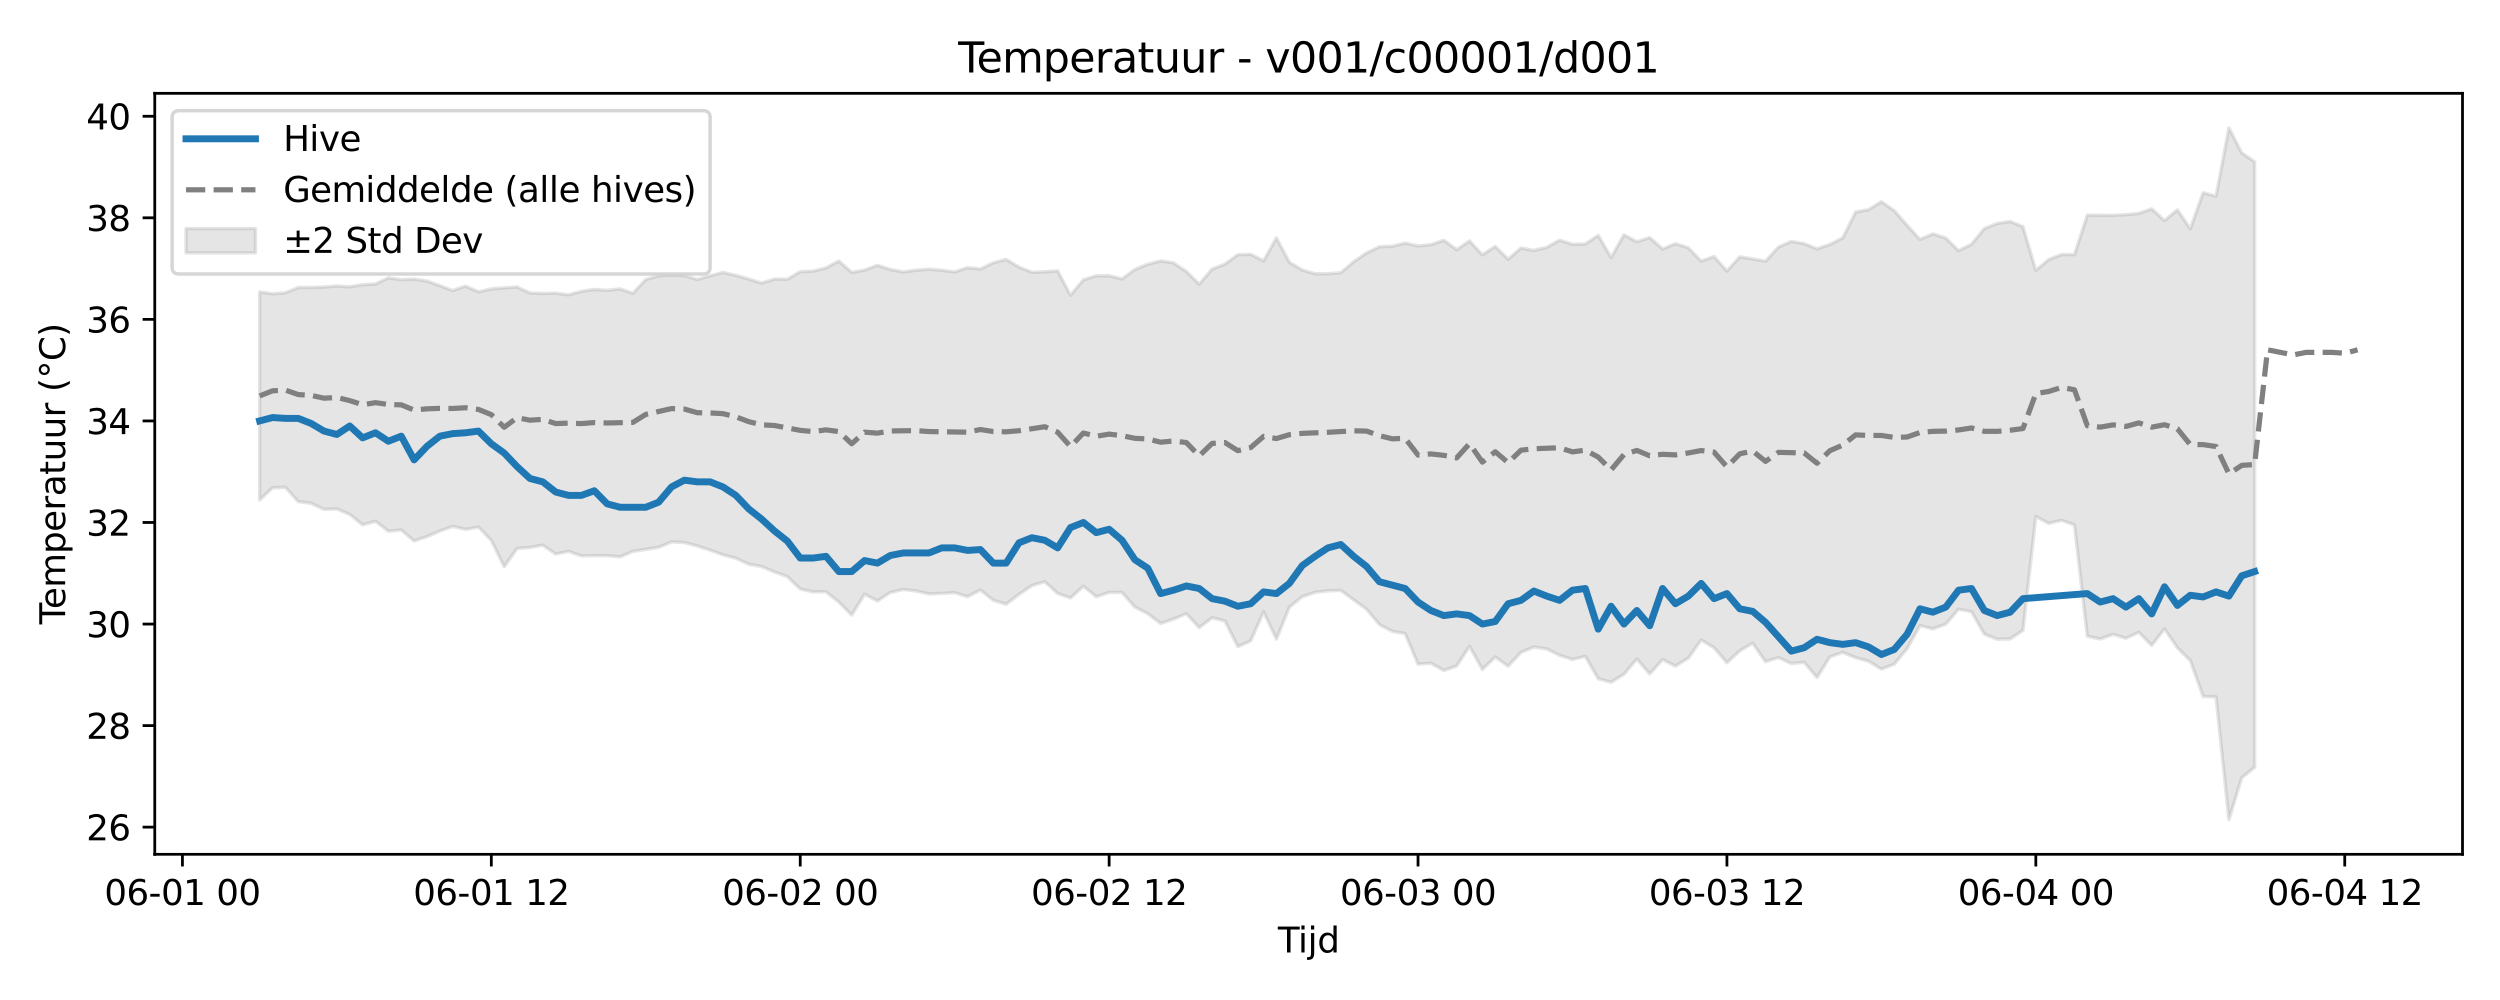 <?xml version="1.0" encoding="utf-8" standalone="no"?>
<!DOCTYPE svg PUBLIC "-//W3C//DTD SVG 1.1//EN"
  "http://www.w3.org/Graphics/SVG/1.1/DTD/svg11.dtd">
<svg xmlns:xlink="http://www.w3.org/1999/xlink" width="720pt" height="288pt" viewBox="0 0 720 288" xmlns="http://www.w3.org/2000/svg" version="1.1">
 <defs>
  <style type="text/css">*{stroke-linejoin: round; stroke-linecap: butt}</style>
 </defs>
 <g id="figure_1">
  <g id="patch_1">
   <path d="M 0 288 
L 720 288 
L 720 0 
L 0 0 
z
" style="fill: #ffffff"/>
  </g>
  <g id="axes_1">
   <g id="patch_2">
    <path d="M 44.57 246.04 
L 709.2 246.04 
L 709.2 26.88 
L 44.57 26.88 
z
" style="fill: #ffffff"/>
   </g>
   <g id="FillBetweenPolyCollection_1">
    <defs>
     <path id="m88a27c9f33" d="M 74.78 -203.912 
L 74.78 -144.016 
L 78.487 -147.506 
L 82.194 -147.644 
L 85.901 -143.523 
L 89.608 -143.036 
L 93.314 -141.305 
L 97.021 -141.417 
L 100.728 -139.855 
L 104.435 -136.856 
L 108.142 -137.866 
L 111.848 -135.014 
L 115.555 -135.368 
L 119.262 -132.203 
L 122.969 -133.463 
L 126.676 -135.068 
L 130.383 -136.389 
L 134.089 -135.543 
L 137.796 -136.201 
L 141.503 -132.358 
L 145.21 -124.802 
L 148.917 -130.049 
L 152.623 -130.339 
L 156.33 -130.986 
L 160.037 -128.429 
L 163.744 -129.211 
L 167.451 -127.905 
L 171.157 -127.966 
L 174.864 -127.969 
L 178.571 -127.629 
L 182.278 -129.178 
L 185.985 -129.792 
L 189.691 -130.358 
L 193.398 -131.942 
L 197.105 -131.752 
L 200.812 -130.764 
L 204.519 -129.558 
L 208.225 -128.207 
L 211.932 -127.215 
L 215.639 -125.497 
L 219.346 -124.844 
L 223.053 -123.272 
L 226.759 -121.939 
L 230.466 -118.363 
L 234.173 -117.519 
L 237.88 -117.549 
L 241.587 -114.606 
L 245.293 -110.837 
L 249 -116.857 
L 252.707 -114.922 
L 256.414 -117.371 
L 260.121 -118.238 
L 263.827 -117.798 
L 267.534 -116.953 
L 271.241 -117.1 
L 274.948 -117.314 
L 278.655 -116.163 
L 282.361 -118.079 
L 286.068 -115.112 
L 289.775 -113.988 
L 293.482 -116.845 
L 297.189 -119.361 
L 300.896 -120.454 
L 304.602 -117.09 
L 308.309 -115.79 
L 312.016 -119.172 
L 315.723 -116.137 
L 319.43 -117.389 
L 323.136 -117.401 
L 326.843 -113.136 
L 330.55 -111.281 
L 334.257 -108.436 
L 337.964 -109.698 
L 341.67 -111.269 
L 345.377 -107.236 
L 349.084 -110.081 
L 352.791 -109.15 
L 356.498 -101.76 
L 360.204 -103.447 
L 363.911 -111.758 
L 367.618 -103.919 
L 371.325 -113.134 
L 375.032 -116.137 
L 378.738 -117.408 
L 382.445 -117.828 
L 386.152 -117.964 
L 389.859 -115.224 
L 393.566 -112.545 
L 397.272 -108.118 
L 400.979 -106.168 
L 404.686 -105.533 
L 408.393 -96.712 
L 412.1 -96.998 
L 415.806 -94.906 
L 419.513 -96.187 
L 423.22 -101.853 
L 426.927 -95.209 
L 430.634 -98.768 
L 434.34 -96.149 
L 438.047 -100.119 
L 441.754 -101.656 
L 445.461 -101.127 
L 449.168 -99.265 
L 452.874 -98.08 
L 456.581 -98.964 
L 460.288 -92.513 
L 463.995 -91.522 
L 467.702 -93.826 
L 471.409 -98.188 
L 475.115 -93.916 
L 478.822 -98.036 
L 482.529 -96.167 
L 486.236 -98.46 
L 489.943 -103.684 
L 493.649 -101.437 
L 497.356 -97.126 
L 501.063 -100.568 
L 504.77 -102.768 
L 508.477 -97.44 
L 512.183 -98.622 
L 515.89 -96.894 
L 519.597 -97.264 
L 523.304 -92.86 
L 527.011 -98.821 
L 530.717 -100.128 
L 534.424 -98.577 
L 538.131 -97.569 
L 541.838 -95.275 
L 545.545 -96.725 
L 549.251 -101.186 
L 552.958 -107.843 
L 556.665 -106.883 
L 560.372 -108.247 
L 564.079 -112.548 
L 567.785 -111.845 
L 571.492 -105.366 
L 575.199 -103.904 
L 578.906 -103.974 
L 582.613 -106.458 
L 586.319 -139.233 
L 590.026 -137.273 
L 593.733 -138.151 
L 597.44 -136.827 
L 601.147 -104.759 
L 604.853 -103.97 
L 608.56 -105.291 
L 612.267 -104.191 
L 615.974 -105.882 
L 619.681 -102.117 
L 623.387 -106.88 
L 627.094 -101.433 
L 630.801 -97.781 
L 634.508 -87.43 
L 638.215 -87.299 
L 641.922 -51.922 
L 645.628 -64.011 
L 649.335 -67.012 
L 649.335 -241.43 
L 649.335 -241.43 
L 645.628 -243.944 
L 641.922 -251.158 
L 638.215 -231.502 
L 634.508 -232.468 
L 630.801 -222.117 
L 627.094 -227.565 
L 623.387 -224.474 
L 619.681 -227.856 
L 615.974 -226.528 
L 612.267 -226.188 
L 608.56 -225.982 
L 604.853 -226.002 
L 601.147 -226.026 
L 597.44 -214.66 
L 593.733 -214.701 
L 590.026 -213.239 
L 586.319 -210.109 
L 582.613 -222.702 
L 578.906 -224.211 
L 575.199 -223.632 
L 571.492 -222.169 
L 567.785 -217.64 
L 564.079 -215.799 
L 560.372 -219.45 
L 556.665 -220.652 
L 552.958 -219.042 
L 549.251 -223.1 
L 545.545 -227.317 
L 541.838 -229.904 
L 538.131 -227.61 
L 534.424 -226.927 
L 530.717 -219.491 
L 527.011 -217.595 
L 523.304 -216.313 
L 519.597 -217.829 
L 515.89 -218.477 
L 512.183 -216.819 
L 508.477 -212.79 
L 504.77 -213.439 
L 501.063 -214.037 
L 497.356 -209.935 
L 493.649 -214.143 
L 489.943 -212.802 
L 486.236 -216.633 
L 482.529 -217.812 
L 478.822 -216.29 
L 475.115 -219.575 
L 471.409 -218.367 
L 467.702 -220.362 
L 463.995 -213.833 
L 460.288 -220.212 
L 456.581 -217.731 
L 452.874 -217.64 
L 449.168 -218.823 
L 445.461 -216.751 
L 441.754 -215.875 
L 438.047 -216.575 
L 434.34 -213.35 
L 430.634 -217.021 
L 426.927 -214.614 
L 423.22 -218.602 
L 419.513 -216.074 
L 415.806 -218.818 
L 412.1 -217.538 
L 408.393 -217.174 
L 404.686 -217.986 
L 400.979 -217.073 
L 397.272 -216.934 
L 393.566 -215.152 
L 389.859 -212.612 
L 386.152 -209.455 
L 382.445 -209.174 
L 378.738 -209.175 
L 375.032 -210.237 
L 371.325 -212.474 
L 367.618 -219.489 
L 363.911 -212.875 
L 360.204 -214.745 
L 356.498 -214.644 
L 352.791 -211.932 
L 349.084 -210.514 
L 345.377 -206.162 
L 341.67 -209.813 
L 337.964 -212.289 
L 334.257 -212.855 
L 330.55 -211.89 
L 326.843 -210.383 
L 323.136 -207.65 
L 319.43 -208.567 
L 315.723 -208.566 
L 312.016 -207.411 
L 308.309 -202.97 
L 304.602 -209.981 
L 300.896 -209.751 
L 297.189 -209.59 
L 293.482 -211.062 
L 289.775 -213.292 
L 286.068 -212.307 
L 282.361 -210.524 
L 278.655 -210.908 
L 274.948 -209.688 
L 271.241 -210.179 
L 267.534 -210.466 
L 263.827 -210.179 
L 260.121 -209.669 
L 256.414 -210.397 
L 252.707 -211.592 
L 249 -210.214 
L 245.293 -209.548 
L 241.587 -212.813 
L 237.88 -210.845 
L 234.173 -209.9 
L 230.466 -209.752 
L 226.759 -207.569 
L 223.053 -207.629 
L 219.346 -206.475 
L 215.639 -207.632 
L 211.932 -208.7 
L 208.225 -209.519 
L 204.519 -208.586 
L 200.812 -207.519 
L 197.105 -208.62 
L 193.398 -208.708 
L 189.691 -208.552 
L 185.985 -207.516 
L 182.278 -203.534 
L 178.571 -204.804 
L 174.864 -204.394 
L 171.157 -204.641 
L 167.451 -204.111 
L 163.744 -203.083 
L 160.037 -203.586 
L 156.33 -203.467 
L 152.623 -203.626 
L 148.917 -205.343 
L 145.21 -205.089 
L 141.503 -204.811 
L 137.796 -203.963 
L 134.089 -205.595 
L 130.383 -204.331 
L 126.676 -205.722 
L 122.969 -207.048 
L 119.262 -207.612 
L 115.555 -207.442 
L 111.848 -208.005 
L 108.142 -206.197 
L 104.435 -206.024 
L 100.728 -205.392 
L 97.021 -205.64 
L 93.314 -205.335 
L 89.608 -205.205 
L 85.901 -205.206 
L 82.194 -203.662 
L 78.487 -203.382 
L 74.78 -203.912 
z
" style="stroke: #808080; stroke-opacity: 0.2"/>
    </defs>
    <g clip-path="url(#p5e4228d58e)">
     <use xlink:href="#m88a27c9f33" x="0" y="288" style="fill: #808080; fill-opacity: 0.2; stroke: #808080; stroke-opacity: 0.2"/>
    </g>
   </g>
   <g id="matplotlib.axis_1">
    <g id="xtick_1">
     <g id="line2d_1">
      <defs>
       <path id="m1b31136e4e" d="M 0 0 
L 0 3.5 
" style="stroke: #000000; stroke-width: 0.8"/>
      </defs>
      <g>
       <use xlink:href="#m1b31136e4e" x="52.54" y="246.04" style="stroke: #000000; stroke-width: 0.8"/>
      </g>
     </g>
     <g id="text_1">
      <!-- 06-01 00 -->
      <g transform="translate(30.059 260.638) scale(0.1 -0.1)">
       <defs>
        <path id="DejaVuSans-30" d="M 2034 4250 
Q 1547 4250 1301 3770 
Q 1056 3291 1056 2328 
Q 1056 1369 1301 889 
Q 1547 409 2034 409 
Q 2525 409 2770 889 
Q 3016 1369 3016 2328 
Q 3016 3291 2770 3770 
Q 2525 4250 2034 4250 
z
M 2034 4750 
Q 2819 4750 3233 4129 
Q 3647 3509 3647 2328 
Q 3647 1150 3233 529 
Q 2819 -91 2034 -91 
Q 1250 -91 836 529 
Q 422 1150 422 2328 
Q 422 3509 836 4129 
Q 1250 4750 2034 4750 
z
" transform="scale(0.016)"/>
        <path id="DejaVuSans-36" d="M 2113 2584 
Q 1688 2584 1439 2293 
Q 1191 2003 1191 1497 
Q 1191 994 1439 701 
Q 1688 409 2113 409 
Q 2538 409 2786 701 
Q 3034 994 3034 1497 
Q 3034 2003 2786 2293 
Q 2538 2584 2113 2584 
z
M 3366 4563 
L 3366 3988 
Q 3128 4100 2886 4159 
Q 2644 4219 2406 4219 
Q 1781 4219 1451 3797 
Q 1122 3375 1075 2522 
Q 1259 2794 1537 2939 
Q 1816 3084 2150 3084 
Q 2853 3084 3261 2657 
Q 3669 2231 3669 1497 
Q 3669 778 3244 343 
Q 2819 -91 2113 -91 
Q 1303 -91 875 529 
Q 447 1150 447 2328 
Q 447 3434 972 4092 
Q 1497 4750 2381 4750 
Q 2619 4750 2861 4703 
Q 3103 4656 3366 4563 
z
" transform="scale(0.016)"/>
        <path id="DejaVuSans-2d" d="M 313 2009 
L 1997 2009 
L 1997 1497 
L 313 1497 
L 313 2009 
z
" transform="scale(0.016)"/>
        <path id="DejaVuSans-31" d="M 794 531 
L 1825 531 
L 1825 4091 
L 703 3866 
L 703 4441 
L 1819 4666 
L 2450 4666 
L 2450 531 
L 3481 531 
L 3481 0 
L 794 0 
L 794 531 
z
" transform="scale(0.016)"/>
        <path id="DejaVuSans-20" transform="scale(0.016)"/>
       </defs>
       <use xlink:href="#DejaVuSans-30"/>
       <use xlink:href="#DejaVuSans-36" transform="translate(63.623 0)"/>
       <use xlink:href="#DejaVuSans-2d" transform="translate(127.246 0)"/>
       <use xlink:href="#DejaVuSans-30" transform="translate(163.33 0)"/>
       <use xlink:href="#DejaVuSans-31" transform="translate(226.953 0)"/>
       <use xlink:href="#DejaVuSans-20" transform="translate(290.576 0)"/>
       <use xlink:href="#DejaVuSans-30" transform="translate(322.363 0)"/>
       <use xlink:href="#DejaVuSans-30" transform="translate(385.986 0)"/>
      </g>
     </g>
    </g>
    <g id="xtick_2">
     <g id="line2d_2">
      <g>
       <use xlink:href="#m1b31136e4e" x="141.503" y="246.04" style="stroke: #000000; stroke-width: 0.8"/>
      </g>
     </g>
     <g id="text_2">
      <!-- 06-01 12 -->
      <g transform="translate(119.022 260.638) scale(0.1 -0.1)">
       <defs>
        <path id="DejaVuSans-32" d="M 1228 531 
L 3431 531 
L 3431 0 
L 469 0 
L 469 531 
Q 828 903 1448 1529 
Q 2069 2156 2228 2338 
Q 2531 2678 2651 2914 
Q 2772 3150 2772 3378 
Q 2772 3750 2511 3984 
Q 2250 4219 1831 4219 
Q 1534 4219 1204 4116 
Q 875 4013 500 3803 
L 500 4441 
Q 881 4594 1212 4672 
Q 1544 4750 1819 4750 
Q 2544 4750 2975 4387 
Q 3406 4025 3406 3419 
Q 3406 3131 3298 2873 
Q 3191 2616 2906 2266 
Q 2828 2175 2409 1742 
Q 1991 1309 1228 531 
z
" transform="scale(0.016)"/>
       </defs>
       <use xlink:href="#DejaVuSans-30"/>
       <use xlink:href="#DejaVuSans-36" transform="translate(63.623 0)"/>
       <use xlink:href="#DejaVuSans-2d" transform="translate(127.246 0)"/>
       <use xlink:href="#DejaVuSans-30" transform="translate(163.33 0)"/>
       <use xlink:href="#DejaVuSans-31" transform="translate(226.953 0)"/>
       <use xlink:href="#DejaVuSans-20" transform="translate(290.576 0)"/>
       <use xlink:href="#DejaVuSans-31" transform="translate(322.363 0)"/>
       <use xlink:href="#DejaVuSans-32" transform="translate(385.986 0)"/>
      </g>
     </g>
    </g>
    <g id="xtick_3">
     <g id="line2d_3">
      <g>
       <use xlink:href="#m1b31136e4e" x="230.466" y="246.04" style="stroke: #000000; stroke-width: 0.8"/>
      </g>
     </g>
     <g id="text_3">
      <!-- 06-02 00 -->
      <g transform="translate(207.986 260.638) scale(0.1 -0.1)">
       <use xlink:href="#DejaVuSans-30"/>
       <use xlink:href="#DejaVuSans-36" transform="translate(63.623 0)"/>
       <use xlink:href="#DejaVuSans-2d" transform="translate(127.246 0)"/>
       <use xlink:href="#DejaVuSans-30" transform="translate(163.33 0)"/>
       <use xlink:href="#DejaVuSans-32" transform="translate(226.953 0)"/>
       <use xlink:href="#DejaVuSans-20" transform="translate(290.576 0)"/>
       <use xlink:href="#DejaVuSans-30" transform="translate(322.363 0)"/>
       <use xlink:href="#DejaVuSans-30" transform="translate(385.986 0)"/>
      </g>
     </g>
    </g>
    <g id="xtick_4">
     <g id="line2d_4">
      <g>
       <use xlink:href="#m1b31136e4e" x="319.43" y="246.04" style="stroke: #000000; stroke-width: 0.8"/>
      </g>
     </g>
     <g id="text_4">
      <!-- 06-02 12 -->
      <g transform="translate(296.949 260.638) scale(0.1 -0.1)">
       <use xlink:href="#DejaVuSans-30"/>
       <use xlink:href="#DejaVuSans-36" transform="translate(63.623 0)"/>
       <use xlink:href="#DejaVuSans-2d" transform="translate(127.246 0)"/>
       <use xlink:href="#DejaVuSans-30" transform="translate(163.33 0)"/>
       <use xlink:href="#DejaVuSans-32" transform="translate(226.953 0)"/>
       <use xlink:href="#DejaVuSans-20" transform="translate(290.576 0)"/>
       <use xlink:href="#DejaVuSans-31" transform="translate(322.363 0)"/>
       <use xlink:href="#DejaVuSans-32" transform="translate(385.986 0)"/>
      </g>
     </g>
    </g>
    <g id="xtick_5">
     <g id="line2d_5">
      <g>
       <use xlink:href="#m1b31136e4e" x="408.393" y="246.04" style="stroke: #000000; stroke-width: 0.8"/>
      </g>
     </g>
     <g id="text_5">
      <!-- 06-03 00 -->
      <g transform="translate(385.912 260.638) scale(0.1 -0.1)">
       <defs>
        <path id="DejaVuSans-33" d="M 2597 2516 
Q 3050 2419 3304 2112 
Q 3559 1806 3559 1356 
Q 3559 666 3084 287 
Q 2609 -91 1734 -91 
Q 1441 -91 1130 -33 
Q 819 25 488 141 
L 488 750 
Q 750 597 1062 519 
Q 1375 441 1716 441 
Q 2309 441 2620 675 
Q 2931 909 2931 1356 
Q 2931 1769 2642 2001 
Q 2353 2234 1838 2234 
L 1294 2234 
L 1294 2753 
L 1863 2753 
Q 2328 2753 2575 2939 
Q 2822 3125 2822 3475 
Q 2822 3834 2567 4026 
Q 2313 4219 1838 4219 
Q 1578 4219 1281 4162 
Q 984 4106 628 3988 
L 628 4550 
Q 988 4650 1302 4700 
Q 1616 4750 1894 4750 
Q 2613 4750 3031 4423 
Q 3450 4097 3450 3541 
Q 3450 3153 3228 2886 
Q 3006 2619 2597 2516 
z
" transform="scale(0.016)"/>
       </defs>
       <use xlink:href="#DejaVuSans-30"/>
       <use xlink:href="#DejaVuSans-36" transform="translate(63.623 0)"/>
       <use xlink:href="#DejaVuSans-2d" transform="translate(127.246 0)"/>
       <use xlink:href="#DejaVuSans-30" transform="translate(163.33 0)"/>
       <use xlink:href="#DejaVuSans-33" transform="translate(226.953 0)"/>
       <use xlink:href="#DejaVuSans-20" transform="translate(290.576 0)"/>
       <use xlink:href="#DejaVuSans-30" transform="translate(322.363 0)"/>
       <use xlink:href="#DejaVuSans-30" transform="translate(385.986 0)"/>
      </g>
     </g>
    </g>
    <g id="xtick_6">
     <g id="line2d_6">
      <g>
       <use xlink:href="#m1b31136e4e" x="497.356" y="246.04" style="stroke: #000000; stroke-width: 0.8"/>
      </g>
     </g>
     <g id="text_6">
      <!-- 06-03 12 -->
      <g transform="translate(474.876 260.638) scale(0.1 -0.1)">
       <use xlink:href="#DejaVuSans-30"/>
       <use xlink:href="#DejaVuSans-36" transform="translate(63.623 0)"/>
       <use xlink:href="#DejaVuSans-2d" transform="translate(127.246 0)"/>
       <use xlink:href="#DejaVuSans-30" transform="translate(163.33 0)"/>
       <use xlink:href="#DejaVuSans-33" transform="translate(226.953 0)"/>
       <use xlink:href="#DejaVuSans-20" transform="translate(290.576 0)"/>
       <use xlink:href="#DejaVuSans-31" transform="translate(322.363 0)"/>
       <use xlink:href="#DejaVuSans-32" transform="translate(385.986 0)"/>
      </g>
     </g>
    </g>
    <g id="xtick_7">
     <g id="line2d_7">
      <g>
       <use xlink:href="#m1b31136e4e" x="586.319" y="246.04" style="stroke: #000000; stroke-width: 0.8"/>
      </g>
     </g>
     <g id="text_7">
      <!-- 06-04 00 -->
      <g transform="translate(563.839 260.638) scale(0.1 -0.1)">
       <defs>
        <path id="DejaVuSans-34" d="M 2419 4116 
L 825 1625 
L 2419 1625 
L 2419 4116 
z
M 2253 4666 
L 3047 4666 
L 3047 1625 
L 3713 1625 
L 3713 1100 
L 3047 1100 
L 3047 0 
L 2419 0 
L 2419 1100 
L 313 1100 
L 313 1709 
L 2253 4666 
z
" transform="scale(0.016)"/>
       </defs>
       <use xlink:href="#DejaVuSans-30"/>
       <use xlink:href="#DejaVuSans-36" transform="translate(63.623 0)"/>
       <use xlink:href="#DejaVuSans-2d" transform="translate(127.246 0)"/>
       <use xlink:href="#DejaVuSans-30" transform="translate(163.33 0)"/>
       <use xlink:href="#DejaVuSans-34" transform="translate(226.953 0)"/>
       <use xlink:href="#DejaVuSans-20" transform="translate(290.576 0)"/>
       <use xlink:href="#DejaVuSans-30" transform="translate(322.363 0)"/>
       <use xlink:href="#DejaVuSans-30" transform="translate(385.986 0)"/>
      </g>
     </g>
    </g>
    <g id="xtick_8">
     <g id="line2d_8">
      <g>
       <use xlink:href="#m1b31136e4e" x="675.283" y="246.04" style="stroke: #000000; stroke-width: 0.8"/>
      </g>
     </g>
     <g id="text_8">
      <!-- 06-04 12 -->
      <g transform="translate(652.802 260.638) scale(0.1 -0.1)">
       <use xlink:href="#DejaVuSans-30"/>
       <use xlink:href="#DejaVuSans-36" transform="translate(63.623 0)"/>
       <use xlink:href="#DejaVuSans-2d" transform="translate(127.246 0)"/>
       <use xlink:href="#DejaVuSans-30" transform="translate(163.33 0)"/>
       <use xlink:href="#DejaVuSans-34" transform="translate(226.953 0)"/>
       <use xlink:href="#DejaVuSans-20" transform="translate(290.576 0)"/>
       <use xlink:href="#DejaVuSans-31" transform="translate(322.363 0)"/>
       <use xlink:href="#DejaVuSans-32" transform="translate(385.986 0)"/>
      </g>
     </g>
    </g>
    <g id="text_9">
     <!-- Tijd -->
     <g transform="translate(368.035 274.317) scale(0.1 -0.1)">
      <defs>
       <path id="DejaVuSans-54" d="M -19 4666 
L 3928 4666 
L 3928 4134 
L 2272 4134 
L 2272 0 
L 1638 0 
L 1638 4134 
L -19 4134 
L -19 4666 
z
" transform="scale(0.016)"/>
       <path id="DejaVuSans-69" d="M 603 3500 
L 1178 3500 
L 1178 0 
L 603 0 
L 603 3500 
z
M 603 4863 
L 1178 4863 
L 1178 4134 
L 603 4134 
L 603 4863 
z
" transform="scale(0.016)"/>
       <path id="DejaVuSans-6a" d="M 603 3500 
L 1178 3500 
L 1178 -63 
Q 1178 -731 923 -1031 
Q 669 -1331 103 -1331 
L -116 -1331 
L -116 -844 
L 38 -844 
Q 366 -844 484 -692 
Q 603 -541 603 -63 
L 603 3500 
z
M 603 4863 
L 1178 4863 
L 1178 4134 
L 603 4134 
L 603 4863 
z
" transform="scale(0.016)"/>
       <path id="DejaVuSans-64" d="M 2906 2969 
L 2906 4863 
L 3481 4863 
L 3481 0 
L 2906 0 
L 2906 525 
Q 2725 213 2448 61 
Q 2172 -91 1784 -91 
Q 1150 -91 751 415 
Q 353 922 353 1747 
Q 353 2572 751 3078 
Q 1150 3584 1784 3584 
Q 2172 3584 2448 3432 
Q 2725 3281 2906 2969 
z
M 947 1747 
Q 947 1113 1208 752 
Q 1469 391 1925 391 
Q 2381 391 2643 752 
Q 2906 1113 2906 1747 
Q 2906 2381 2643 2742 
Q 2381 3103 1925 3103 
Q 1469 3103 1208 2742 
Q 947 2381 947 1747 
z
" transform="scale(0.016)"/>
      </defs>
      <use xlink:href="#DejaVuSans-54"/>
      <use xlink:href="#DejaVuSans-69" transform="translate(57.959 0)"/>
      <use xlink:href="#DejaVuSans-6a" transform="translate(85.742 0)"/>
      <use xlink:href="#DejaVuSans-64" transform="translate(113.525 0)"/>
     </g>
    </g>
   </g>
   <g id="matplotlib.axis_2">
    <g id="ytick_1">
     <g id="line2d_9">
      <defs>
       <path id="ma775c9abe1" d="M 0 0 
L -3.5 0 
" style="stroke: #000000; stroke-width: 0.8"/>
      </defs>
      <g>
       <use xlink:href="#ma775c9abe1" x="44.57" y="238.221" style="stroke: #000000; stroke-width: 0.8"/>
      </g>
     </g>
     <g id="text_10">
      <!-- 26 -->
      <g transform="translate(24.845 242.02) scale(0.1 -0.1)">
       <use xlink:href="#DejaVuSans-32"/>
       <use xlink:href="#DejaVuSans-36" transform="translate(63.623 0)"/>
      </g>
     </g>
    </g>
    <g id="ytick_2">
     <g id="line2d_10">
      <g>
       <use xlink:href="#ma775c9abe1" x="44.57" y="208.972" style="stroke: #000000; stroke-width: 0.8"/>
      </g>
     </g>
     <g id="text_11">
      <!-- 28 -->
      <g transform="translate(24.845 212.772) scale(0.1 -0.1)">
       <defs>
        <path id="DejaVuSans-38" d="M 2034 2216 
Q 1584 2216 1326 1975 
Q 1069 1734 1069 1313 
Q 1069 891 1326 650 
Q 1584 409 2034 409 
Q 2484 409 2743 651 
Q 3003 894 3003 1313 
Q 3003 1734 2745 1975 
Q 2488 2216 2034 2216 
z
M 1403 2484 
Q 997 2584 770 2862 
Q 544 3141 544 3541 
Q 544 4100 942 4425 
Q 1341 4750 2034 4750 
Q 2731 4750 3128 4425 
Q 3525 4100 3525 3541 
Q 3525 3141 3298 2862 
Q 3072 2584 2669 2484 
Q 3125 2378 3379 2068 
Q 3634 1759 3634 1313 
Q 3634 634 3220 271 
Q 2806 -91 2034 -91 
Q 1263 -91 848 271 
Q 434 634 434 1313 
Q 434 1759 690 2068 
Q 947 2378 1403 2484 
z
M 1172 3481 
Q 1172 3119 1398 2916 
Q 1625 2713 2034 2713 
Q 2441 2713 2670 2916 
Q 2900 3119 2900 3481 
Q 2900 3844 2670 4047 
Q 2441 4250 2034 4250 
Q 1625 4250 1398 4047 
Q 1172 3844 1172 3481 
z
" transform="scale(0.016)"/>
       </defs>
       <use xlink:href="#DejaVuSans-32"/>
       <use xlink:href="#DejaVuSans-38" transform="translate(63.623 0)"/>
      </g>
     </g>
    </g>
    <g id="ytick_3">
     <g id="line2d_11">
      <g>
       <use xlink:href="#ma775c9abe1" x="44.57" y="179.724" style="stroke: #000000; stroke-width: 0.8"/>
      </g>
     </g>
     <g id="text_12">
      <!-- 30 -->
      <g transform="translate(24.845 183.523) scale(0.1 -0.1)">
       <use xlink:href="#DejaVuSans-33"/>
       <use xlink:href="#DejaVuSans-30" transform="translate(63.623 0)"/>
      </g>
     </g>
    </g>
    <g id="ytick_4">
     <g id="line2d_12">
      <g>
       <use xlink:href="#ma775c9abe1" x="44.57" y="150.475" style="stroke: #000000; stroke-width: 0.8"/>
      </g>
     </g>
     <g id="text_13">
      <!-- 32 -->
      <g transform="translate(24.845 154.274) scale(0.1 -0.1)">
       <use xlink:href="#DejaVuSans-33"/>
       <use xlink:href="#DejaVuSans-32" transform="translate(63.623 0)"/>
      </g>
     </g>
    </g>
    <g id="ytick_5">
     <g id="line2d_13">
      <g>
       <use xlink:href="#ma775c9abe1" x="44.57" y="121.226" style="stroke: #000000; stroke-width: 0.8"/>
      </g>
     </g>
     <g id="text_14">
      <!-- 34 -->
      <g transform="translate(24.845 125.026) scale(0.1 -0.1)">
       <use xlink:href="#DejaVuSans-33"/>
       <use xlink:href="#DejaVuSans-34" transform="translate(63.623 0)"/>
      </g>
     </g>
    </g>
    <g id="ytick_6">
     <g id="line2d_14">
      <g>
       <use xlink:href="#ma775c9abe1" x="44.57" y="91.978" style="stroke: #000000; stroke-width: 0.8"/>
      </g>
     </g>
     <g id="text_15">
      <!-- 36 -->
      <g transform="translate(24.845 95.777) scale(0.1 -0.1)">
       <use xlink:href="#DejaVuSans-33"/>
       <use xlink:href="#DejaVuSans-36" transform="translate(63.623 0)"/>
      </g>
     </g>
    </g>
    <g id="ytick_7">
     <g id="line2d_15">
      <g>
       <use xlink:href="#ma775c9abe1" x="44.57" y="62.729" style="stroke: #000000; stroke-width: 0.8"/>
      </g>
     </g>
     <g id="text_16">
      <!-- 38 -->
      <g transform="translate(24.845 66.528) scale(0.1 -0.1)">
       <use xlink:href="#DejaVuSans-33"/>
       <use xlink:href="#DejaVuSans-38" transform="translate(63.623 0)"/>
      </g>
     </g>
    </g>
    <g id="ytick_8">
     <g id="line2d_16">
      <g>
       <use xlink:href="#ma775c9abe1" x="44.57" y="33.48" style="stroke: #000000; stroke-width: 0.8"/>
      </g>
     </g>
     <g id="text_17">
      <!-- 40 -->
      <g transform="translate(24.845 37.279) scale(0.1 -0.1)">
       <use xlink:href="#DejaVuSans-34"/>
       <use xlink:href="#DejaVuSans-30" transform="translate(63.623 0)"/>
      </g>
     </g>
    </g>
    <g id="text_18">
     <!-- Temperatuur (°C) -->
     <g transform="translate(18.765 179.816) rotate(-90) scale(0.1 -0.1)">
      <defs>
       <path id="DejaVuSans-65" d="M 3597 1894 
L 3597 1613 
L 953 1613 
Q 991 1019 1311 708 
Q 1631 397 2203 397 
Q 2534 397 2845 478 
Q 3156 559 3463 722 
L 3463 178 
Q 3153 47 2828 -22 
Q 2503 -91 2169 -91 
Q 1331 -91 842 396 
Q 353 884 353 1716 
Q 353 2575 817 3079 
Q 1281 3584 2069 3584 
Q 2775 3584 3186 3129 
Q 3597 2675 3597 1894 
z
M 3022 2063 
Q 3016 2534 2758 2815 
Q 2500 3097 2075 3097 
Q 1594 3097 1305 2825 
Q 1016 2553 972 2059 
L 3022 2063 
z
" transform="scale(0.016)"/>
       <path id="DejaVuSans-6d" d="M 3328 2828 
Q 3544 3216 3844 3400 
Q 4144 3584 4550 3584 
Q 5097 3584 5394 3201 
Q 5691 2819 5691 2113 
L 5691 0 
L 5113 0 
L 5113 2094 
Q 5113 2597 4934 2840 
Q 4756 3084 4391 3084 
Q 3944 3084 3684 2787 
Q 3425 2491 3425 1978 
L 3425 0 
L 2847 0 
L 2847 2094 
Q 2847 2600 2669 2842 
Q 2491 3084 2119 3084 
Q 1678 3084 1418 2786 
Q 1159 2488 1159 1978 
L 1159 0 
L 581 0 
L 581 3500 
L 1159 3500 
L 1159 2956 
Q 1356 3278 1631 3431 
Q 1906 3584 2284 3584 
Q 2666 3584 2933 3390 
Q 3200 3197 3328 2828 
z
" transform="scale(0.016)"/>
       <path id="DejaVuSans-70" d="M 1159 525 
L 1159 -1331 
L 581 -1331 
L 581 3500 
L 1159 3500 
L 1159 2969 
Q 1341 3281 1617 3432 
Q 1894 3584 2278 3584 
Q 2916 3584 3314 3078 
Q 3713 2572 3713 1747 
Q 3713 922 3314 415 
Q 2916 -91 2278 -91 
Q 1894 -91 1617 61 
Q 1341 213 1159 525 
z
M 3116 1747 
Q 3116 2381 2855 2742 
Q 2594 3103 2138 3103 
Q 1681 3103 1420 2742 
Q 1159 2381 1159 1747 
Q 1159 1113 1420 752 
Q 1681 391 2138 391 
Q 2594 391 2855 752 
Q 3116 1113 3116 1747 
z
" transform="scale(0.016)"/>
       <path id="DejaVuSans-72" d="M 2631 2963 
Q 2534 3019 2420 3045 
Q 2306 3072 2169 3072 
Q 1681 3072 1420 2755 
Q 1159 2438 1159 1844 
L 1159 0 
L 581 0 
L 581 3500 
L 1159 3500 
L 1159 2956 
Q 1341 3275 1631 3429 
Q 1922 3584 2338 3584 
Q 2397 3584 2469 3576 
Q 2541 3569 2628 3553 
L 2631 2963 
z
" transform="scale(0.016)"/>
       <path id="DejaVuSans-61" d="M 2194 1759 
Q 1497 1759 1228 1600 
Q 959 1441 959 1056 
Q 959 750 1161 570 
Q 1363 391 1709 391 
Q 2188 391 2477 730 
Q 2766 1069 2766 1631 
L 2766 1759 
L 2194 1759 
z
M 3341 1997 
L 3341 0 
L 2766 0 
L 2766 531 
Q 2569 213 2275 61 
Q 1981 -91 1556 -91 
Q 1019 -91 701 211 
Q 384 513 384 1019 
Q 384 1609 779 1909 
Q 1175 2209 1959 2209 
L 2766 2209 
L 2766 2266 
Q 2766 2663 2505 2880 
Q 2244 3097 1772 3097 
Q 1472 3097 1187 3025 
Q 903 2953 641 2809 
L 641 3341 
Q 956 3463 1253 3523 
Q 1550 3584 1831 3584 
Q 2591 3584 2966 3190 
Q 3341 2797 3341 1997 
z
" transform="scale(0.016)"/>
       <path id="DejaVuSans-74" d="M 1172 4494 
L 1172 3500 
L 2356 3500 
L 2356 3053 
L 1172 3053 
L 1172 1153 
Q 1172 725 1289 603 
Q 1406 481 1766 481 
L 2356 481 
L 2356 0 
L 1766 0 
Q 1100 0 847 248 
Q 594 497 594 1153 
L 594 3053 
L 172 3053 
L 172 3500 
L 594 3500 
L 594 4494 
L 1172 4494 
z
" transform="scale(0.016)"/>
       <path id="DejaVuSans-75" d="M 544 1381 
L 544 3500 
L 1119 3500 
L 1119 1403 
Q 1119 906 1312 657 
Q 1506 409 1894 409 
Q 2359 409 2629 706 
Q 2900 1003 2900 1516 
L 2900 3500 
L 3475 3500 
L 3475 0 
L 2900 0 
L 2900 538 
Q 2691 219 2414 64 
Q 2138 -91 1772 -91 
Q 1169 -91 856 284 
Q 544 659 544 1381 
z
M 1991 3584 
L 1991 3584 
z
" transform="scale(0.016)"/>
       <path id="DejaVuSans-28" d="M 1984 4856 
Q 1566 4138 1362 3434 
Q 1159 2731 1159 2009 
Q 1159 1288 1364 580 
Q 1569 -128 1984 -844 
L 1484 -844 
Q 1016 -109 783 600 
Q 550 1309 550 2009 
Q 550 2706 781 3412 
Q 1013 4119 1484 4856 
L 1984 4856 
z
" transform="scale(0.016)"/>
       <path id="DejaVuSans-b0" d="M 1600 4347 
Q 1350 4347 1178 4173 
Q 1006 4000 1006 3750 
Q 1006 3503 1178 3333 
Q 1350 3163 1600 3163 
Q 1850 3163 2022 3333 
Q 2194 3503 2194 3750 
Q 2194 3997 2020 4172 
Q 1847 4347 1600 4347 
z
M 1600 4750 
Q 1800 4750 1984 4673 
Q 2169 4597 2303 4453 
Q 2447 4313 2519 4134 
Q 2591 3956 2591 3750 
Q 2591 3338 2302 3052 
Q 2013 2766 1594 2766 
Q 1172 2766 890 3047 
Q 609 3328 609 3750 
Q 609 4169 896 4459 
Q 1184 4750 1600 4750 
z
" transform="scale(0.016)"/>
       <path id="DejaVuSans-43" d="M 4122 4306 
L 4122 3641 
Q 3803 3938 3442 4084 
Q 3081 4231 2675 4231 
Q 1875 4231 1450 3742 
Q 1025 3253 1025 2328 
Q 1025 1406 1450 917 
Q 1875 428 2675 428 
Q 3081 428 3442 575 
Q 3803 722 4122 1019 
L 4122 359 
Q 3791 134 3420 21 
Q 3050 -91 2638 -91 
Q 1578 -91 968 557 
Q 359 1206 359 2328 
Q 359 3453 968 4101 
Q 1578 4750 2638 4750 
Q 3056 4750 3426 4639 
Q 3797 4528 4122 4306 
z
" transform="scale(0.016)"/>
       <path id="DejaVuSans-29" d="M 513 4856 
L 1013 4856 
Q 1481 4119 1714 3412 
Q 1947 2706 1947 2009 
Q 1947 1309 1714 600 
Q 1481 -109 1013 -844 
L 513 -844 
Q 928 -128 1133 580 
Q 1338 1288 1338 2009 
Q 1338 2731 1133 3434 
Q 928 4138 513 4856 
z
" transform="scale(0.016)"/>
      </defs>
      <use xlink:href="#DejaVuSans-54"/>
      <use xlink:href="#DejaVuSans-65" transform="translate(44.084 0)"/>
      <use xlink:href="#DejaVuSans-6d" transform="translate(105.607 0)"/>
      <use xlink:href="#DejaVuSans-70" transform="translate(203.02 0)"/>
      <use xlink:href="#DejaVuSans-65" transform="translate(266.496 0)"/>
      <use xlink:href="#DejaVuSans-72" transform="translate(328.02 0)"/>
      <use xlink:href="#DejaVuSans-61" transform="translate(369.133 0)"/>
      <use xlink:href="#DejaVuSans-74" transform="translate(430.412 0)"/>
      <use xlink:href="#DejaVuSans-75" transform="translate(469.621 0)"/>
      <use xlink:href="#DejaVuSans-75" transform="translate(533 0)"/>
      <use xlink:href="#DejaVuSans-72" transform="translate(596.379 0)"/>
      <use xlink:href="#DejaVuSans-20" transform="translate(637.492 0)"/>
      <use xlink:href="#DejaVuSans-28" transform="translate(669.279 0)"/>
      <use xlink:href="#DejaVuSans-b0" transform="translate(708.293 0)"/>
      <use xlink:href="#DejaVuSans-43" transform="translate(758.293 0)"/>
      <use xlink:href="#DejaVuSans-29" transform="translate(828.117 0)"/>
     </g>
    </g>
   </g>
   <g id="line2d_17">
    <path d="M 74.78 121.226 
L 78.487 120.251 
L 82.194 120.495 
L 85.901 120.495 
L 89.608 121.958 
L 93.314 124.151 
L 97.021 125.126 
L 100.728 122.689 
L 104.435 126.101 
L 108.142 124.639 
L 111.848 127.076 
L 115.555 125.614 
L 119.262 132.438 
L 122.969 128.538 
L 126.676 125.614 
L 130.383 124.882 
L 134.089 124.639 
L 137.796 124.151 
L 141.503 127.807 
L 145.21 130.488 
L 148.917 134.388 
L 152.623 137.801 
L 156.33 138.776 
L 160.037 141.7 
L 163.744 142.675 
L 167.451 142.675 
L 171.157 141.335 
L 174.864 145.113 
L 178.571 146.088 
L 185.985 146.088 
L 189.691 144.625 
L 193.398 140.238 
L 197.105 138.288 
L 200.812 138.776 
L 204.519 138.776 
L 208.225 140.238 
L 211.932 142.675 
L 215.639 146.575 
L 219.346 149.5 
L 223.053 152.912 
L 226.759 155.837 
L 230.466 160.712 
L 234.173 160.712 
L 237.88 160.225 
L 241.587 164.612 
L 245.293 164.612 
L 249 161.443 
L 252.707 162.175 
L 256.414 159.981 
L 260.121 159.25 
L 267.534 159.25 
L 271.241 157.787 
L 274.948 157.787 
L 278.655 158.518 
L 282.361 158.275 
L 286.068 162.175 
L 289.775 162.175 
L 293.482 156.325 
L 297.189 154.862 
L 300.896 155.594 
L 304.602 157.787 
L 308.309 151.937 
L 312.016 150.475 
L 315.723 153.4 
L 319.43 152.425 
L 323.136 155.594 
L 326.843 161.2 
L 330.55 163.637 
L 334.257 170.949 
L 337.964 169.974 
L 341.67 168.755 
L 345.377 169.487 
L 349.084 172.412 
L 352.791 173.143 
L 356.498 174.605 
L 360.204 173.874 
L 363.911 170.462 
L 367.618 170.949 
L 371.325 168.024 
L 375.032 162.906 
L 378.738 160.225 
L 382.445 157.787 
L 386.152 156.812 
L 389.859 160.225 
L 393.566 163.149 
L 397.272 167.537 
L 404.686 169.487 
L 408.393 173.387 
L 412.1 175.824 
L 415.806 177.286 
L 419.513 176.799 
L 423.22 177.286 
L 426.927 179.724 
L 430.634 178.993 
L 434.34 173.874 
L 438.047 172.899 
L 441.754 170.218 
L 445.461 171.68 
L 449.168 172.899 
L 452.874 169.974 
L 456.581 169.487 
L 460.288 181.186 
L 463.995 174.605 
L 467.702 179.724 
L 471.409 175.824 
L 475.115 180.211 
L 478.822 169.487 
L 482.529 173.874 
L 486.236 171.68 
L 489.943 168.024 
L 493.649 172.412 
L 497.356 170.949 
L 501.063 175.336 
L 504.77 176.068 
L 508.477 179.236 
L 515.89 187.523 
L 519.597 186.548 
L 523.304 184.111 
L 527.011 185.086 
L 530.717 185.573 
L 534.424 185.086 
L 538.131 186.305 
L 541.838 188.498 
L 545.545 187.036 
L 549.251 182.649 
L 552.958 175.336 
L 556.665 176.311 
L 560.372 174.849 
L 564.079 169.974 
L 567.785 169.487 
L 571.492 175.824 
L 575.199 177.286 
L 578.906 176.311 
L 582.613 172.412 
L 601.147 170.949 
L 604.853 173.387 
L 608.56 172.412 
L 612.267 174.849 
L 615.974 172.412 
L 619.681 176.799 
L 623.387 168.999 
L 627.094 174.361 
L 630.801 171.437 
L 634.508 171.924 
L 638.215 170.462 
L 641.922 171.68 
L 645.628 165.831 
L 649.335 164.612 
L 649.335 164.612 
" clip-path="url(#p5e4228d58e)" style="fill: none; stroke: #1f77b4; stroke-width: 2; stroke-linecap: square"/>
   </g>
   <g id="line2d_18">
    <path d="M 74.78 114.036 
L 78.487 112.556 
L 82.194 112.347 
L 85.901 113.636 
L 89.608 113.879 
L 93.314 114.68 
L 97.021 114.471 
L 100.728 115.377 
L 104.435 116.56 
L 108.142 115.968 
L 111.848 116.491 
L 115.555 116.595 
L 119.262 118.092 
L 122.969 117.744 
L 126.676 117.605 
L 130.383 117.64 
L 134.089 117.431 
L 137.796 117.918 
L 141.503 119.416 
L 145.21 123.054 
L 148.917 120.304 
L 152.623 121.017 
L 156.33 120.774 
L 160.037 121.992 
L 163.744 121.853 
L 167.451 121.992 
L 171.157 121.696 
L 174.864 121.818 
L 182.278 121.644 
L 185.985 119.346 
L 193.398 117.675 
L 197.105 117.814 
L 200.812 118.859 
L 204.519 118.928 
L 208.225 119.137 
L 211.932 120.042 
L 215.639 121.435 
L 219.346 122.341 
L 223.053 122.549 
L 230.466 123.942 
L 234.173 124.29 
L 237.88 123.803 
L 241.587 124.29 
L 245.293 127.807 
L 249 124.465 
L 252.707 124.743 
L 256.414 124.116 
L 263.827 124.012 
L 267.534 124.29 
L 278.655 124.465 
L 282.361 123.698 
L 286.068 124.29 
L 289.775 124.36 
L 293.482 124.047 
L 300.896 122.898 
L 304.602 124.465 
L 308.309 128.62 
L 312.016 124.708 
L 315.723 125.648 
L 319.43 125.022 
L 323.136 125.474 
L 326.843 126.24 
L 330.55 126.414 
L 334.257 127.355 
L 337.964 127.006 
L 341.67 127.459 
L 345.377 131.301 
L 349.084 127.703 
L 352.791 127.459 
L 356.498 129.798 
L 360.204 128.904 
L 363.911 125.683 
L 367.618 126.296 
L 371.325 125.196 
L 375.032 124.813 
L 382.445 124.499 
L 389.859 124.082 
L 393.566 124.151 
L 397.272 125.474 
L 400.979 126.38 
L 404.686 126.24 
L 408.393 131.057 
L 412.1 130.732 
L 415.806 131.138 
L 419.513 131.87 
L 423.22 127.772 
L 426.927 133.088 
L 430.634 130.105 
L 434.34 133.251 
L 438.047 129.653 
L 441.754 129.235 
L 449.168 128.956 
L 452.874 130.14 
L 456.581 129.653 
L 460.288 131.637 
L 463.995 135.323 
L 467.702 130.906 
L 471.409 129.722 
L 475.115 131.254 
L 478.822 130.837 
L 482.529 131.011 
L 486.236 130.454 
L 489.943 129.757 
L 493.649 130.21 
L 497.356 134.469 
L 501.063 130.697 
L 504.77 129.896 
L 508.477 132.885 
L 512.183 130.279 
L 519.597 130.454 
L 523.304 133.413 
L 527.011 129.792 
L 530.717 128.19 
L 534.424 125.248 
L 538.131 125.41 
L 541.838 125.41 
L 545.545 125.979 
L 549.251 125.857 
L 552.958 124.557 
L 556.665 124.232 
L 560.372 124.151 
L 564.079 123.826 
L 567.785 123.257 
L 571.492 124.232 
L 575.199 124.232 
L 578.906 123.907 
L 582.613 123.42 
L 586.319 113.329 
L 590.026 112.744 
L 593.733 111.574 
L 597.44 112.257 
L 601.147 122.607 
L 604.853 123.014 
L 608.56 122.364 
L 612.267 122.811 
L 615.974 121.795 
L 619.681 123.014 
L 623.387 122.323 
L 627.094 123.501 
L 630.801 128.051 
L 634.508 128.051 
L 638.215 128.599 
L 641.922 136.46 
L 645.628 134.023 
L 649.335 133.779 
L 653.042 100.752 
L 660.456 102.215 
L 664.162 101.483 
L 671.576 101.483 
L 675.283 101.727 
L 678.99 100.752 
L 678.99 100.752 
" clip-path="url(#p5e4228d58e)" style="fill: none; stroke-dasharray: 5.55,2.4; stroke-dashoffset: 0; stroke: #808080; stroke-width: 1.5"/>
   </g>
   <g id="patch_3">
    <path d="M 44.57 246.04 
L 44.57 26.88 
" style="fill: none; stroke: #000000; stroke-width: 0.8; stroke-linejoin: miter; stroke-linecap: square"/>
   </g>
   <g id="patch_4">
    <path d="M 709.2 246.04 
L 709.2 26.88 
" style="fill: none; stroke: #000000; stroke-width: 0.8; stroke-linejoin: miter; stroke-linecap: square"/>
   </g>
   <g id="patch_5">
    <path d="M 44.57 246.04 
L 709.2 246.04 
" style="fill: none; stroke: #000000; stroke-width: 0.8; stroke-linejoin: miter; stroke-linecap: square"/>
   </g>
   <g id="patch_6">
    <path d="M 44.57 26.88 
L 709.2 26.88 
" style="fill: none; stroke: #000000; stroke-width: 0.8; stroke-linejoin: miter; stroke-linecap: square"/>
   </g>
   <g id="text_19">
    <!-- Temperatuur - v001/c00001/d001 -->
    <g transform="translate(275.963 20.88) scale(0.12 -0.12)">
     <defs>
      <path id="DejaVuSans-76" d="M 191 3500 
L 800 3500 
L 1894 563 
L 2988 3500 
L 3597 3500 
L 2284 0 
L 1503 0 
L 191 3500 
z
" transform="scale(0.016)"/>
      <path id="DejaVuSans-2f" d="M 1625 4666 
L 2156 4666 
L 531 -594 
L 0 -594 
L 1625 4666 
z
" transform="scale(0.016)"/>
      <path id="DejaVuSans-63" d="M 3122 3366 
L 3122 2828 
Q 2878 2963 2633 3030 
Q 2388 3097 2138 3097 
Q 1578 3097 1268 2742 
Q 959 2388 959 1747 
Q 959 1106 1268 751 
Q 1578 397 2138 397 
Q 2388 397 2633 464 
Q 2878 531 3122 666 
L 3122 134 
Q 2881 22 2623 -34 
Q 2366 -91 2075 -91 
Q 1284 -91 818 406 
Q 353 903 353 1747 
Q 353 2603 823 3093 
Q 1294 3584 2113 3584 
Q 2378 3584 2631 3529 
Q 2884 3475 3122 3366 
z
" transform="scale(0.016)"/>
     </defs>
     <use xlink:href="#DejaVuSans-54"/>
     <use xlink:href="#DejaVuSans-65" transform="translate(44.084 0)"/>
     <use xlink:href="#DejaVuSans-6d" transform="translate(105.607 0)"/>
     <use xlink:href="#DejaVuSans-70" transform="translate(203.02 0)"/>
     <use xlink:href="#DejaVuSans-65" transform="translate(266.496 0)"/>
     <use xlink:href="#DejaVuSans-72" transform="translate(328.02 0)"/>
     <use xlink:href="#DejaVuSans-61" transform="translate(369.133 0)"/>
     <use xlink:href="#DejaVuSans-74" transform="translate(430.412 0)"/>
     <use xlink:href="#DejaVuSans-75" transform="translate(469.621 0)"/>
     <use xlink:href="#DejaVuSans-75" transform="translate(533 0)"/>
     <use xlink:href="#DejaVuSans-72" transform="translate(596.379 0)"/>
     <use xlink:href="#DejaVuSans-20" transform="translate(637.492 0)"/>
     <use xlink:href="#DejaVuSans-2d" transform="translate(669.279 0)"/>
     <use xlink:href="#DejaVuSans-20" transform="translate(705.363 0)"/>
     <use xlink:href="#DejaVuSans-76" transform="translate(737.15 0)"/>
     <use xlink:href="#DejaVuSans-30" transform="translate(796.33 0)"/>
     <use xlink:href="#DejaVuSans-30" transform="translate(859.953 0)"/>
     <use xlink:href="#DejaVuSans-31" transform="translate(923.576 0)"/>
     <use xlink:href="#DejaVuSans-2f" transform="translate(987.199 0)"/>
     <use xlink:href="#DejaVuSans-63" transform="translate(1020.891 0)"/>
     <use xlink:href="#DejaVuSans-30" transform="translate(1075.871 0)"/>
     <use xlink:href="#DejaVuSans-30" transform="translate(1139.494 0)"/>
     <use xlink:href="#DejaVuSans-30" transform="translate(1203.117 0)"/>
     <use xlink:href="#DejaVuSans-30" transform="translate(1266.74 0)"/>
     <use xlink:href="#DejaVuSans-31" transform="translate(1330.363 0)"/>
     <use xlink:href="#DejaVuSans-2f" transform="translate(1393.986 0)"/>
     <use xlink:href="#DejaVuSans-64" transform="translate(1427.678 0)"/>
     <use xlink:href="#DejaVuSans-30" transform="translate(1491.154 0)"/>
     <use xlink:href="#DejaVuSans-30" transform="translate(1554.777 0)"/>
     <use xlink:href="#DejaVuSans-31" transform="translate(1618.4 0)"/>
    </g>
   </g>
   <g id="legend_1">
    <g id="patch_7">
     <path d="M 51.57 78.914 
L 202.514 78.914 
Q 204.514 78.914 204.514 76.914 
L 204.514 33.88 
Q 204.514 31.88 202.514 31.88 
L 51.57 31.88 
Q 49.57 31.88 49.57 33.88 
L 49.57 76.914 
Q 49.57 78.914 51.57 78.914 
z
" style="fill: #ffffff; opacity: 0.8; stroke: #cccccc; stroke-linejoin: miter"/>
    </g>
    <g id="line2d_19">
     <path d="M 53.57 39.978 
L 63.57 39.978 
L 73.57 39.978 
" style="fill: none; stroke: #1f77b4; stroke-width: 2; stroke-linecap: square"/>
    </g>
    <g id="text_20">
     <!-- Hive -->
     <g transform="translate(81.57 43.478) scale(0.1 -0.1)">
      <defs>
       <path id="DejaVuSans-48" d="M 628 4666 
L 1259 4666 
L 1259 2753 
L 3553 2753 
L 3553 4666 
L 4184 4666 
L 4184 0 
L 3553 0 
L 3553 2222 
L 1259 2222 
L 1259 0 
L 628 0 
L 628 4666 
z
" transform="scale(0.016)"/>
      </defs>
      <use xlink:href="#DejaVuSans-48"/>
      <use xlink:href="#DejaVuSans-69" transform="translate(75.195 0)"/>
      <use xlink:href="#DejaVuSans-76" transform="translate(102.979 0)"/>
      <use xlink:href="#DejaVuSans-65" transform="translate(162.158 0)"/>
     </g>
    </g>
    <g id="line2d_20">
     <path d="M 53.57 54.657 
L 63.57 54.657 
L 73.57 54.657 
" style="fill: none; stroke-dasharray: 5.55,2.4; stroke-dashoffset: 0; stroke: #808080; stroke-width: 1.5"/>
    </g>
    <g id="text_21">
     <!-- Gemiddelde (alle hives) -->
     <g transform="translate(81.57 58.157) scale(0.1 -0.1)">
      <defs>
       <path id="DejaVuSans-47" d="M 3809 666 
L 3809 1919 
L 2778 1919 
L 2778 2438 
L 4434 2438 
L 4434 434 
Q 4069 175 3628 42 
Q 3188 -91 2688 -91 
Q 1594 -91 976 548 
Q 359 1188 359 2328 
Q 359 3472 976 4111 
Q 1594 4750 2688 4750 
Q 3144 4750 3555 4637 
Q 3966 4525 4313 4306 
L 4313 3634 
Q 3963 3931 3569 4081 
Q 3175 4231 2741 4231 
Q 1884 4231 1454 3753 
Q 1025 3275 1025 2328 
Q 1025 1384 1454 906 
Q 1884 428 2741 428 
Q 3075 428 3337 486 
Q 3600 544 3809 666 
z
" transform="scale(0.016)"/>
       <path id="DejaVuSans-6c" d="M 603 4863 
L 1178 4863 
L 1178 0 
L 603 0 
L 603 4863 
z
" transform="scale(0.016)"/>
       <path id="DejaVuSans-68" d="M 3513 2113 
L 3513 0 
L 2938 0 
L 2938 2094 
Q 2938 2591 2744 2837 
Q 2550 3084 2163 3084 
Q 1697 3084 1428 2787 
Q 1159 2491 1159 1978 
L 1159 0 
L 581 0 
L 581 4863 
L 1159 4863 
L 1159 2956 
Q 1366 3272 1645 3428 
Q 1925 3584 2291 3584 
Q 2894 3584 3203 3211 
Q 3513 2838 3513 2113 
z
" transform="scale(0.016)"/>
       <path id="DejaVuSans-73" d="M 2834 3397 
L 2834 2853 
Q 2591 2978 2328 3040 
Q 2066 3103 1784 3103 
Q 1356 3103 1142 2972 
Q 928 2841 928 2578 
Q 928 2378 1081 2264 
Q 1234 2150 1697 2047 
L 1894 2003 
Q 2506 1872 2764 1633 
Q 3022 1394 3022 966 
Q 3022 478 2636 193 
Q 2250 -91 1575 -91 
Q 1294 -91 989 -36 
Q 684 19 347 128 
L 347 722 
Q 666 556 975 473 
Q 1284 391 1588 391 
Q 1994 391 2212 530 
Q 2431 669 2431 922 
Q 2431 1156 2273 1281 
Q 2116 1406 1581 1522 
L 1381 1569 
Q 847 1681 609 1914 
Q 372 2147 372 2553 
Q 372 3047 722 3315 
Q 1072 3584 1716 3584 
Q 2034 3584 2315 3537 
Q 2597 3491 2834 3397 
z
" transform="scale(0.016)"/>
      </defs>
      <use xlink:href="#DejaVuSans-47"/>
      <use xlink:href="#DejaVuSans-65" transform="translate(77.49 0)"/>
      <use xlink:href="#DejaVuSans-6d" transform="translate(139.014 0)"/>
      <use xlink:href="#DejaVuSans-69" transform="translate(236.426 0)"/>
      <use xlink:href="#DejaVuSans-64" transform="translate(264.209 0)"/>
      <use xlink:href="#DejaVuSans-64" transform="translate(327.686 0)"/>
      <use xlink:href="#DejaVuSans-65" transform="translate(391.162 0)"/>
      <use xlink:href="#DejaVuSans-6c" transform="translate(452.686 0)"/>
      <use xlink:href="#DejaVuSans-64" transform="translate(480.469 0)"/>
      <use xlink:href="#DejaVuSans-65" transform="translate(543.945 0)"/>
      <use xlink:href="#DejaVuSans-20" transform="translate(605.469 0)"/>
      <use xlink:href="#DejaVuSans-28" transform="translate(637.256 0)"/>
      <use xlink:href="#DejaVuSans-61" transform="translate(676.27 0)"/>
      <use xlink:href="#DejaVuSans-6c" transform="translate(737.549 0)"/>
      <use xlink:href="#DejaVuSans-6c" transform="translate(765.332 0)"/>
      <use xlink:href="#DejaVuSans-65" transform="translate(793.115 0)"/>
      <use xlink:href="#DejaVuSans-20" transform="translate(854.639 0)"/>
      <use xlink:href="#DejaVuSans-68" transform="translate(886.426 0)"/>
      <use xlink:href="#DejaVuSans-69" transform="translate(949.805 0)"/>
      <use xlink:href="#DejaVuSans-76" transform="translate(977.588 0)"/>
      <use xlink:href="#DejaVuSans-65" transform="translate(1036.768 0)"/>
      <use xlink:href="#DejaVuSans-73" transform="translate(1098.291 0)"/>
      <use xlink:href="#DejaVuSans-29" transform="translate(1150.391 0)"/>
     </g>
    </g>
    <g id="patch_8">
     <path d="M 53.57 72.835 
L 73.57 72.835 
L 73.57 65.835 
L 53.57 65.835 
z
" style="fill: #808080; fill-opacity: 0.2; stroke: #808080; stroke-opacity: 0.2; stroke-linejoin: miter"/>
    </g>
    <g id="text_22">
     <!-- ±2 Std Dev -->
     <g transform="translate(81.57 72.835) scale(0.1 -0.1)">
      <defs>
       <path id="DejaVuSans-b1" d="M 2944 4013 
L 2944 2803 
L 4684 2803 
L 4684 2272 
L 2944 2272 
L 2944 1063 
L 2419 1063 
L 2419 2272 
L 678 2272 
L 678 2803 
L 2419 2803 
L 2419 4013 
L 2944 4013 
z
M 678 531 
L 4684 531 
L 4684 0 
L 678 0 
L 678 531 
z
" transform="scale(0.016)"/>
       <path id="DejaVuSans-53" d="M 3425 4513 
L 3425 3897 
Q 3066 4069 2747 4153 
Q 2428 4238 2131 4238 
Q 1616 4238 1336 4038 
Q 1056 3838 1056 3469 
Q 1056 3159 1242 3001 
Q 1428 2844 1947 2747 
L 2328 2669 
Q 3034 2534 3370 2195 
Q 3706 1856 3706 1288 
Q 3706 609 3251 259 
Q 2797 -91 1919 -91 
Q 1588 -91 1214 -16 
Q 841 59 441 206 
L 441 856 
Q 825 641 1194 531 
Q 1563 422 1919 422 
Q 2459 422 2753 634 
Q 3047 847 3047 1241 
Q 3047 1584 2836 1778 
Q 2625 1972 2144 2069 
L 1759 2144 
Q 1053 2284 737 2584 
Q 422 2884 422 3419 
Q 422 4038 858 4394 
Q 1294 4750 2059 4750 
Q 2388 4750 2728 4690 
Q 3069 4631 3425 4513 
z
" transform="scale(0.016)"/>
       <path id="DejaVuSans-44" d="M 1259 4147 
L 1259 519 
L 2022 519 
Q 2988 519 3436 956 
Q 3884 1394 3884 2338 
Q 3884 3275 3436 3711 
Q 2988 4147 2022 4147 
L 1259 4147 
z
M 628 4666 
L 1925 4666 
Q 3281 4666 3915 4102 
Q 4550 3538 4550 2338 
Q 4550 1131 3912 565 
Q 3275 0 1925 0 
L 628 0 
L 628 4666 
z
" transform="scale(0.016)"/>
      </defs>
      <use xlink:href="#DejaVuSans-b1"/>
      <use xlink:href="#DejaVuSans-32" transform="translate(83.789 0)"/>
      <use xlink:href="#DejaVuSans-20" transform="translate(147.412 0)"/>
      <use xlink:href="#DejaVuSans-53" transform="translate(179.199 0)"/>
      <use xlink:href="#DejaVuSans-74" transform="translate(242.676 0)"/>
      <use xlink:href="#DejaVuSans-64" transform="translate(281.885 0)"/>
      <use xlink:href="#DejaVuSans-20" transform="translate(345.361 0)"/>
      <use xlink:href="#DejaVuSans-44" transform="translate(377.148 0)"/>
      <use xlink:href="#DejaVuSans-65" transform="translate(454.15 0)"/>
      <use xlink:href="#DejaVuSans-76" transform="translate(515.674 0)"/>
     </g>
    </g>
   </g>
  </g>
 </g>
 <defs>
  <clipPath id="p5e4228d58e">
   <rect x="44.57" y="26.88" width="664.63" height="219.16"/>
  </clipPath>
 </defs>
</svg>
